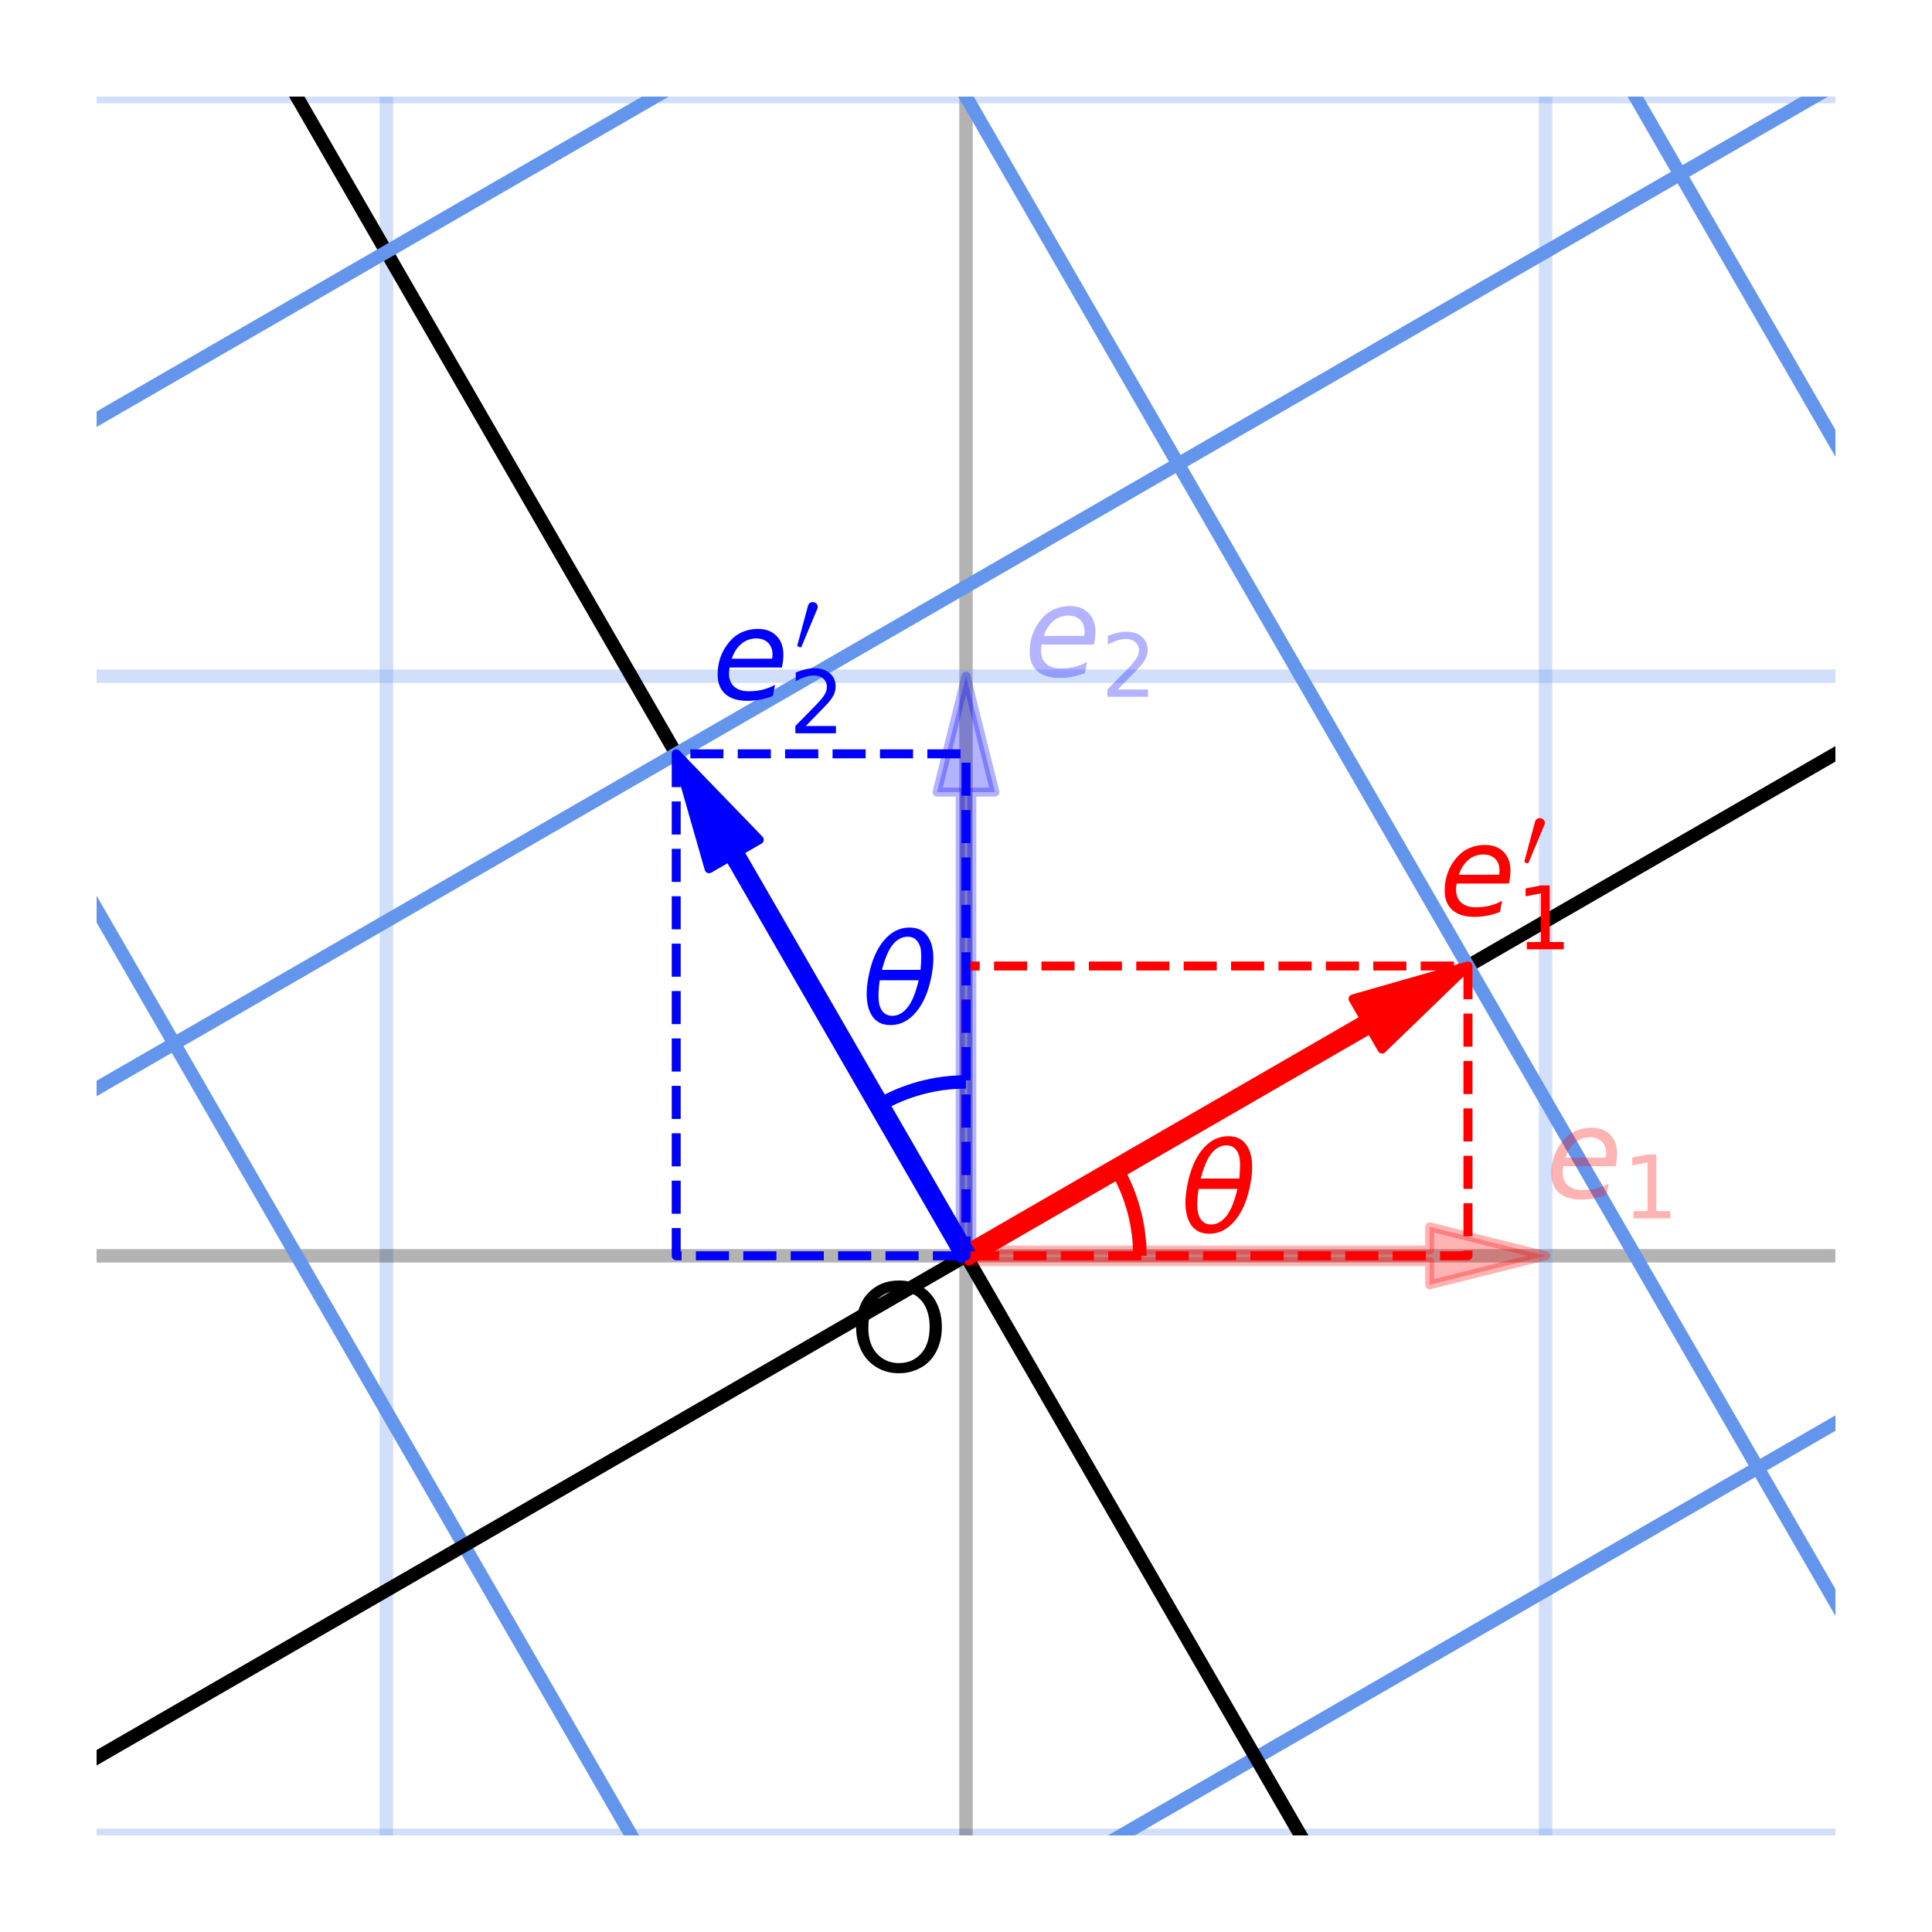 <?xml version="1.0" encoding="utf-8" standalone="no"?>
<!DOCTYPE svg PUBLIC "-//W3C//DTD SVG 1.1//EN"
  "http://www.w3.org/Graphics/SVG/1.1/DTD/svg11.dtd">
<!-- Created with matplotlib (https://matplotlib.org/) -->
<svg height="216pt" version="1.1" viewBox="0 0 216 216" width="216pt" xmlns="http://www.w3.org/2000/svg" xmlns:xlink="http://www.w3.org/1999/xlink">
 <defs>
  <style type="text/css">
*{stroke-linecap:butt;stroke-linejoin:round;}
  </style>
 </defs>
 <g id="figure_1">
  <g id="patch_1">
   <path d="M 0 216 
L 216 216 
L 216 0 
L 0 0 
z
" style="fill:#ffffff;"/>
  </g>
  <g id="axes_1">
   <g id="line2d_1">
    <path clip-path="url(#p73bc99fe96)" style="fill:none;stroke:#6495ed;stroke-linecap:square;stroke-opacity:0.3;stroke-width:1.5;"/>
   </g>
   <g id="line2d_2">
    <path clip-path="url(#p73bc99fe96)" style="fill:none;stroke:#6495ed;stroke-linecap:square;stroke-opacity:0.3;stroke-width:1.5;"/>
   </g>
   <g id="line2d_3">
    <path clip-path="url(#p73bc99fe96)" style="fill:none;stroke:#6495ed;stroke-linecap:square;stroke-opacity:0.3;stroke-width:1.5;"/>
   </g>
   <g id="line2d_4">
    <path clip-path="url(#p73bc99fe96)" style="fill:none;stroke:#6495ed;stroke-linecap:square;stroke-opacity:0.3;stroke-width:1.5;"/>
   </g>
   <g id="line2d_5">
    <path clip-path="url(#p73bc99fe96)" style="fill:none;stroke:#6495ed;stroke-linecap:square;stroke-opacity:0.3;stroke-width:1.5;"/>
   </g>
   <g id="line2d_6">
    <path clip-path="url(#p73bc99fe96)" style="fill:none;stroke:#6495ed;stroke-linecap:square;stroke-opacity:0.3;stroke-width:1.5;"/>
   </g>
   <g id="line2d_7">
    <path clip-path="url(#p73bc99fe96)" style="fill:none;stroke:#6495ed;stroke-linecap:square;stroke-opacity:0.3;stroke-width:1.5;"/>
   </g>
   <g id="line2d_8">
    <path clip-path="url(#p73bc99fe96)" style="fill:none;stroke:#6495ed;stroke-linecap:square;stroke-opacity:0.3;stroke-width:1.5;"/>
   </g>
   <g id="line2d_9">
    <path clip-path="url(#p73bc99fe96)" style="fill:none;stroke:#6495ed;stroke-linecap:square;stroke-opacity:0.3;stroke-width:1.5;"/>
   </g>
   <g id="line2d_10">
    <path clip-path="url(#p73bc99fe96)" style="fill:none;stroke:#6495ed;stroke-linecap:square;stroke-opacity:0.3;stroke-width:1.5;"/>
   </g>
   <g id="line2d_11">
    <path clip-path="url(#p73bc99fe96)" style="fill:none;stroke:#6495ed;stroke-linecap:square;stroke-opacity:0.3;stroke-width:1.5;"/>
   </g>
   <g id="line2d_12">
    <path clip-path="url(#p73bc99fe96)" style="fill:none;stroke:#6495ed;stroke-linecap:square;stroke-opacity:0.3;stroke-width:1.5;"/>
   </g>
   <g id="line2d_13">
    <path clip-path="url(#p73bc99fe96)" style="fill:none;stroke:#6495ed;stroke-linecap:square;stroke-opacity:0.3;stroke-width:1.5;"/>
   </g>
   <g id="line2d_14">
    <path clip-path="url(#p73bc99fe96)" style="fill:none;stroke:#6495ed;stroke-linecap:square;stroke-opacity:0.3;stroke-width:1.5;"/>
   </g>
   <g id="line2d_15">
    <path clip-path="url(#p73bc99fe96)" style="fill:none;stroke:#6495ed;stroke-linecap:square;stroke-opacity:0.3;stroke-width:1.5;"/>
   </g>
   <g id="line2d_16">
    <path clip-path="url(#p73bc99fe96)" style="fill:none;stroke:#6495ed;stroke-linecap:square;stroke-opacity:0.3;stroke-width:1.5;"/>
   </g>
   <g id="line2d_17">
    <path clip-path="url(#p73bc99fe96)" style="fill:none;stroke:#6495ed;stroke-linecap:square;stroke-opacity:0.3;stroke-width:1.5;"/>
   </g>
   <g id="line2d_18">
    <path clip-path="url(#p73bc99fe96)" style="fill:none;stroke:#6495ed;stroke-linecap:square;stroke-opacity:0.3;stroke-width:1.5;"/>
   </g>
   <g id="line2d_19">
    <path clip-path="url(#p73bc99fe96)" d="M -1 205.2 
L 36 205.2 
L 180 205.2 
L 217 205.2 
" style="fill:none;stroke:#6495ed;stroke-linecap:square;stroke-opacity:0.3;stroke-width:1.5;"/>
   </g>
   <g id="line2d_20">
    <path clip-path="url(#p73bc99fe96)" d="M 43.2 217 
L 43.2 212.4 
L 43.2 68.4 
L 43.2 -1 
" style="fill:none;stroke:#6495ed;stroke-linecap:square;stroke-opacity:0.3;stroke-width:1.5;"/>
   </g>
   <g id="line2d_21">
    <path clip-path="url(#p73bc99fe96)" d="M -1 140.4 
L 36 140.4 
L 180 140.4 
L 217 140.4 
" style="fill:none;stroke:#000000;stroke-linecap:square;stroke-opacity:0.3;stroke-width:1.5;"/>
   </g>
   <g id="line2d_22">
    <path clip-path="url(#p73bc99fe96)" d="M 108 217 
L 108 212.4 
L 108 68.4 
L 108 -1 
" style="fill:none;stroke:#000000;stroke-linecap:square;stroke-opacity:0.3;stroke-width:1.5;"/>
   </g>
   <g id="line2d_23">
    <path clip-path="url(#p73bc99fe96)" d="M -1 75.6 
L 36 75.6 
L 180 75.6 
L 217 75.6 
" style="fill:none;stroke:#6495ed;stroke-linecap:square;stroke-opacity:0.3;stroke-width:1.5;"/>
   </g>
   <g id="line2d_24">
    <path clip-path="url(#p73bc99fe96)" d="M 172.8 217 
L 172.8 212.4 
L 172.8 68.4 
L 172.8 -1 
" style="fill:none;stroke:#6495ed;stroke-linecap:square;stroke-opacity:0.3;stroke-width:1.5;"/>
   </g>
   <g id="line2d_25">
    <path clip-path="url(#p73bc99fe96)" d="M -1 10.8 
L 36 10.8 
L 180 10.8 
L 217 10.8 
" style="fill:none;stroke:#6495ed;stroke-linecap:square;stroke-opacity:0.3;stroke-width:1.5;"/>
   </g>
   <g id="line2d_26">
    <path clip-path="url(#p73bc99fe96)" style="fill:none;stroke:#6495ed;stroke-linecap:square;stroke-opacity:0.3;stroke-width:1.5;"/>
   </g>
   <g id="line2d_27">
    <path clip-path="url(#p73bc99fe96)" style="fill:none;stroke:#6495ed;stroke-linecap:square;stroke-opacity:0.3;stroke-width:1.5;"/>
   </g>
   <g id="line2d_28">
    <path clip-path="url(#p73bc99fe96)" style="fill:none;stroke:#6495ed;stroke-linecap:square;stroke-opacity:0.3;stroke-width:1.5;"/>
   </g>
   <g id="line2d_29">
    <path clip-path="url(#p73bc99fe96)" style="fill:none;stroke:#6495ed;stroke-linecap:square;stroke-opacity:0.3;stroke-width:1.5;"/>
   </g>
   <g id="line2d_30">
    <path clip-path="url(#p73bc99fe96)" style="fill:none;stroke:#6495ed;stroke-linecap:square;stroke-opacity:0.3;stroke-width:1.5;"/>
   </g>
   <g id="line2d_31">
    <path clip-path="url(#p73bc99fe96)" style="fill:none;stroke:#6495ed;stroke-linecap:square;stroke-opacity:0.3;stroke-width:1.5;"/>
   </g>
   <g id="line2d_32">
    <path clip-path="url(#p73bc99fe96)" style="fill:none;stroke:#6495ed;stroke-linecap:square;stroke-opacity:0.3;stroke-width:1.5;"/>
   </g>
   <g id="line2d_33">
    <path clip-path="url(#p73bc99fe96)" style="fill:none;stroke:#6495ed;stroke-linecap:square;stroke-opacity:0.3;stroke-width:1.5;"/>
   </g>
   <g id="line2d_34">
    <path clip-path="url(#p73bc99fe96)" style="fill:none;stroke:#6495ed;stroke-linecap:square;stroke-opacity:0.3;stroke-width:1.5;"/>
   </g>
   <g id="line2d_35">
    <path clip-path="url(#p73bc99fe96)" style="fill:none;stroke:#6495ed;stroke-linecap:square;stroke-opacity:0.3;stroke-width:1.5;"/>
   </g>
   <g id="line2d_36">
    <path clip-path="url(#p73bc99fe96)" style="fill:none;stroke:#6495ed;stroke-linecap:square;stroke-opacity:0.3;stroke-width:1.5;"/>
   </g>
   <g id="line2d_37">
    <path clip-path="url(#p73bc99fe96)" style="fill:none;stroke:#6495ed;stroke-linecap:square;stroke-opacity:0.3;stroke-width:1.5;"/>
   </g>
   <g id="line2d_38">
    <path clip-path="url(#p73bc99fe96)" style="fill:none;stroke:#6495ed;stroke-linecap:square;stroke-opacity:0.3;stroke-width:1.5;"/>
   </g>
   <g id="line2d_39">
    <path clip-path="url(#p73bc99fe96)" style="fill:none;stroke:#6495ed;stroke-linecap:square;stroke-opacity:0.3;stroke-width:1.5;"/>
   </g>
   <g id="line2d_40">
    <path clip-path="url(#p73bc99fe96)" style="fill:none;stroke:#6495ed;stroke-linecap:square;stroke-opacity:0.3;stroke-width:1.5;"/>
   </g>
   <g id="line2d_41">
    <path clip-path="url(#p73bc99fe96)" style="fill:none;stroke:#6495ed;stroke-linecap:square;stroke-width:1.5;"/>
   </g>
   <g id="line2d_42">
    <path clip-path="url(#p73bc99fe96)" style="fill:none;stroke:#6495ed;stroke-linecap:square;stroke-width:1.5;"/>
   </g>
   <g id="line2d_43">
    <path clip-path="url(#p73bc99fe96)" style="fill:none;stroke:#6495ed;stroke-linecap:square;stroke-width:1.5;"/>
   </g>
   <g id="line2d_44">
    <path clip-path="url(#p73bc99fe96)" style="fill:none;stroke:#6495ed;stroke-linecap:square;stroke-width:1.5;"/>
   </g>
   <g id="line2d_45">
    <path clip-path="url(#p73bc99fe96)" style="fill:none;stroke:#6495ed;stroke-linecap:square;stroke-width:1.5;"/>
   </g>
   <g id="line2d_46">
    <path clip-path="url(#p73bc99fe96)" style="fill:none;stroke:#6495ed;stroke-linecap:square;stroke-width:1.5;"/>
   </g>
   <g id="line2d_47">
    <path clip-path="url(#p73bc99fe96)" style="fill:none;stroke:#6495ed;stroke-linecap:square;stroke-width:1.5;"/>
   </g>
   <g id="line2d_48">
    <path clip-path="url(#p73bc99fe96)" style="fill:none;stroke:#6495ed;stroke-linecap:square;stroke-width:1.5;"/>
   </g>
   <g id="line2d_49">
    <path clip-path="url(#p73bc99fe96)" style="fill:none;stroke:#6495ed;stroke-linecap:square;stroke-width:1.5;"/>
   </g>
   <g id="line2d_50">
    <path clip-path="url(#p73bc99fe96)" style="fill:none;stroke:#6495ed;stroke-linecap:square;stroke-width:1.5;"/>
   </g>
   <g id="line2d_51">
    <path clip-path="url(#p73bc99fe96)" style="fill:none;stroke:#6495ed;stroke-linecap:square;stroke-width:1.5;"/>
   </g>
   <g id="line2d_52">
    <path clip-path="url(#p73bc99fe96)" style="fill:none;stroke:#6495ed;stroke-linecap:square;stroke-width:1.5;"/>
   </g>
   <g id="line2d_53">
    <path clip-path="url(#p73bc99fe96)" style="fill:none;stroke:#6495ed;stroke-linecap:square;stroke-width:1.5;"/>
   </g>
   <g id="line2d_54">
    <path clip-path="url(#p73bc99fe96)" style="fill:none;stroke:#6495ed;stroke-linecap:square;stroke-width:1.5;"/>
   </g>
   <g id="line2d_55">
    <path clip-path="url(#p73bc99fe96)" style="fill:none;stroke:#6495ed;stroke-linecap:square;stroke-width:1.5;"/>
   </g>
   <g id="line2d_56">
    <path clip-path="url(#p73bc99fe96)" style="fill:none;stroke:#6495ed;stroke-linecap:square;stroke-width:1.5;"/>
   </g>
   <g id="line2d_57">
    <path clip-path="url(#p73bc99fe96)" style="fill:none;stroke:#6495ed;stroke-linecap:square;stroke-width:1.5;"/>
   </g>
   <g id="line2d_58">
    <path clip-path="url(#p73bc99fe96)" d="M 2.576 217 
L -1 210.806 
" style="fill:none;stroke:#6495ed;stroke-linecap:square;stroke-width:1.5;"/>
   </g>
   <g id="line2d_59">
    <path clip-path="url(#p73bc99fe96)" d="M 104.925 217 
L 202.754 160.518 
L 217 152.293 
" style="fill:none;stroke:#6495ed;stroke-linecap:square;stroke-width:1.5;"/>
   </g>
   <g id="line2d_60">
    <path clip-path="url(#p73bc99fe96)" d="M 77.4 217 
L 15.882 110.446 
L -1 81.206 
" style="fill:none;stroke:#6495ed;stroke-linecap:square;stroke-width:1.5;"/>
   </g>
   <g id="line2d_61">
    <path clip-path="url(#p73bc99fe96)" d="M -1 203.331 
L 45.646 176.4 
L 170.354 104.4 
L 217 77.469 
" style="fill:none;stroke:#000000;stroke-linecap:square;stroke-width:1.5;"/>
   </g>
   <g id="line2d_62">
    <path clip-path="url(#p73bc99fe96)" d="M 152.225 217 
L 144 202.754 
L 72 78.046 
L 26.363 -1 
" style="fill:none;stroke:#000000;stroke-linecap:square;stroke-width:1.5;"/>
   </g>
   <g id="line2d_63">
    <path clip-path="url(#p73bc99fe96)" d="M -1 128.507 
L 13.246 120.282 
L 137.954 48.282 
L 217 2.644 
" style="fill:none;stroke:#6495ed;stroke-linecap:square;stroke-width:1.5;"/>
   </g>
   <g id="line2d_64">
    <path clip-path="url(#p73bc99fe96)" d="M 217 199.594 
L 200.118 170.354 
L 128.118 45.646 
L 101.187 -1 
" style="fill:none;stroke:#6495ed;stroke-linecap:square;stroke-width:1.5;"/>
   </g>
   <g id="line2d_65">
    <path clip-path="url(#p73bc99fe96)" d="M -1 53.682 
L 93.712 -1 
" style="fill:none;stroke:#6495ed;stroke-linecap:square;stroke-width:1.5;"/>
   </g>
   <g id="line2d_66">
    <path clip-path="url(#p73bc99fe96)" d="M 217 69.994 
L 184.237 13.246 
L 176.012 -1 
" style="fill:none;stroke:#6495ed;stroke-linecap:square;stroke-width:1.5;"/>
   </g>
   <g id="line2d_67">
    <path clip-path="url(#p73bc99fe96)" style="fill:none;stroke:#6495ed;stroke-linecap:square;stroke-width:1.5;"/>
   </g>
   <g id="line2d_68">
    <path clip-path="url(#p73bc99fe96)" style="fill:none;stroke:#6495ed;stroke-linecap:square;stroke-width:1.5;"/>
   </g>
   <g id="line2d_69">
    <path clip-path="url(#p73bc99fe96)" style="fill:none;stroke:#6495ed;stroke-linecap:square;stroke-width:1.5;"/>
   </g>
   <g id="line2d_70">
    <path clip-path="url(#p73bc99fe96)" style="fill:none;stroke:#6495ed;stroke-linecap:square;stroke-width:1.5;"/>
   </g>
   <g id="line2d_71">
    <path clip-path="url(#p73bc99fe96)" style="fill:none;stroke:#6495ed;stroke-linecap:square;stroke-width:1.5;"/>
   </g>
   <g id="line2d_72">
    <path clip-path="url(#p73bc99fe96)" style="fill:none;stroke:#6495ed;stroke-linecap:square;stroke-width:1.5;"/>
   </g>
   <g id="line2d_73">
    <path clip-path="url(#p73bc99fe96)" style="fill:none;stroke:#6495ed;stroke-linecap:square;stroke-width:1.5;"/>
   </g>
   <g id="line2d_74">
    <path clip-path="url(#p73bc99fe96)" style="fill:none;stroke:#6495ed;stroke-linecap:square;stroke-width:1.5;"/>
   </g>
   <g id="line2d_75">
    <path clip-path="url(#p73bc99fe96)" style="fill:none;stroke:#6495ed;stroke-linecap:square;stroke-width:1.5;"/>
   </g>
   <g id="line2d_76">
    <path clip-path="url(#p73bc99fe96)" style="fill:none;stroke:#6495ed;stroke-linecap:square;stroke-width:1.5;"/>
   </g>
   <g id="line2d_77">
    <path clip-path="url(#p73bc99fe96)" style="fill:none;stroke:#6495ed;stroke-linecap:square;stroke-width:1.5;"/>
   </g>
   <g id="line2d_78">
    <path clip-path="url(#p73bc99fe96)" style="fill:none;stroke:#6495ed;stroke-linecap:square;stroke-width:1.5;"/>
   </g>
   <g id="line2d_79">
    <path clip-path="url(#p73bc99fe96)" style="fill:none;stroke:#6495ed;stroke-linecap:square;stroke-width:1.5;"/>
   </g>
   <g id="line2d_80">
    <path clip-path="url(#p73bc99fe96)" style="fill:none;stroke:#6495ed;stroke-linecap:square;stroke-width:1.5;"/>
   </g>
   <g id="patch_2">
    <path clip-path="url(#p73bc99fe96)" d="M 172.8 140.4 
L 159.84 143.64 
L 159.84 141.048 
L 108 141.048 
L 108 139.752 
L 159.84 139.752 
L 159.84 137.16 
z
" style="fill:#ff0000;opacity:0.3;stroke:#ff0000;stroke-linejoin:miter;"/>
   </g>
   <g id="patch_3">
    <path clip-path="url(#p73bc99fe96)" d="M 108 75.6 
L 111.24 88.56 
L 108.648 88.56 
L 108.648 140.4 
L 107.352 140.4 
L 107.352 88.56 
L 104.76 88.56 
z
" style="fill:#0000ff;opacity:0.3;stroke:#0000ff;stroke-linejoin:miter;"/>
   </g>
   <g id="patch_4">
    <path clip-path="url(#p73bc99fe96)" d="M 164.118 108 
L 154.515 117.286 
L 153.219 115.041 
L 108.324 140.961 
L 107.676 139.839 
L 152.571 113.919 
L 151.275 111.674 
z
" style="fill:#ff0000;stroke:#ff0000;stroke-linejoin:miter;"/>
   </g>
   <g id="patch_5">
    <path clip-path="url(#p73bc99fe96)" d="M 75.6 84.282 
L 84.886 93.885 
L 82.641 95.181 
L 108.561 140.076 
L 107.439 140.724 
L 81.519 95.829 
L 79.274 97.125 
z
" style="fill:#0000ff;stroke:#0000ff;stroke-linejoin:miter;"/>
   </g>
   <g id="patch_6">
    <path clip-path="url(#p73bc99fe96)" d="M 108 140.4 
L 164.118 140.4 
L 164.118 108 
L 108 108 
z
" style="fill:none;stroke:#ff0000;stroke-dasharray:3.7,1.6;stroke-dashoffset:0;stroke-linejoin:miter;"/>
   </g>
   <g id="patch_7">
    <path clip-path="url(#p73bc99fe96)" d="M 108 140.4 
L 75.6 140.4 
L 75.6 84.282 
L 108 84.282 
z
" style="fill:none;stroke:#0000ff;stroke-dasharray:3.7,1.6;stroke-dashoffset:0;stroke-linejoin:miter;"/>
   </g>
   <g id="patch_8">
    <path clip-path="url(#p73bc99fe96)" d="M 127.44 140.4 
C 127.44 138.701 127.217 137.01 126.778 135.369 
C 126.338 133.728 125.685 132.151 124.836 130.68 
" style="fill:none;stroke:#ff0000;stroke-linejoin:miter;stroke-width:1.5;"/>
   </g>
   <g id="patch_9">
    <path clip-path="url(#p73bc99fe96)" d="M 108 120.96 
C 106.301 120.96 104.61 121.183 102.969 121.622 
C 101.328 122.062 99.751 122.715 98.28 123.564 
" style="fill:none;stroke:#0000ff;stroke-linejoin:miter;stroke-width:1.5;"/>
   </g>
   <g id="text_1">
    <!-- $e_1$ -->
    <defs>
     <path d="M 48.094 32.234 
Q 48.25 33.016 48.312 33.844 
Q 48.391 34.672 48.391 35.5 
Q 48.391 41.453 44.891 44.922 
Q 41.406 48.391 35.406 48.391 
Q 28.719 48.391 23.578 44.156 
Q 18.453 39.938 15.828 32.172 
z
M 55.906 25.203 
L 14.109 25.203 
Q 13.812 23.344 13.719 22.266 
Q 13.625 21.188 13.625 20.406 
Q 13.625 13.625 17.797 9.906 
Q 21.969 6.203 29.594 6.203 
Q 35.453 6.203 40.672 7.516 
Q 45.906 8.844 50.391 11.375 
L 48.688 2.484 
Q 43.844 0.531 38.688 -0.438 
Q 33.547 -1.422 28.219 -1.422 
Q 16.844 -1.422 10.719 4.016 
Q 4.594 9.469 4.594 19.484 
Q 4.594 28.031 7.641 35.375 
Q 10.688 42.719 16.609 48.484 
Q 20.406 52.094 25.656 54.047 
Q 30.906 56 36.812 56 
Q 46.094 56 51.578 50.438 
Q 57.078 44.875 57.078 35.5 
Q 57.078 33.25 56.781 30.688 
Q 56.5 28.125 55.906 25.203 
z
" id="DejaVuSans-Oblique-101"/>
     <path d="M 12.406 8.297 
L 28.516 8.297 
L 28.516 63.922 
L 10.984 60.406 
L 10.984 69.391 
L 28.422 72.906 
L 38.281 72.906 
L 38.281 8.297 
L 54.391 8.297 
L 54.391 0 
L 12.406 0 
z
" id="DejaVuSans-49"/>
    </defs>
    <g style="fill:#ff0000;opacity:0.3;" transform="translate(172.8 133.92)scale(0.14 -0.14)">
     <use xlink:href="#DejaVuSans-Oblique-101"/>
     <use transform="translate(61.523 -16.406)scale(0.7)" xlink:href="#DejaVuSans-49"/>
    </g>
   </g>
   <g id="text_2">
    <!-- $e_2$ -->
    <defs>
     <path d="M 19.188 8.297 
L 53.609 8.297 
L 53.609 0 
L 7.328 0 
L 7.328 8.297 
Q 12.938 14.109 22.625 23.891 
Q 32.328 33.688 34.812 36.531 
Q 39.547 41.844 41.422 45.531 
Q 43.312 49.219 43.312 52.781 
Q 43.312 58.594 39.234 62.25 
Q 35.156 65.922 28.609 65.922 
Q 23.969 65.922 18.812 64.312 
Q 13.672 62.703 7.812 59.422 
L 7.812 69.391 
Q 13.766 71.781 18.938 73 
Q 24.125 74.219 28.422 74.219 
Q 39.75 74.219 46.484 68.547 
Q 53.219 62.891 53.219 53.422 
Q 53.219 48.922 51.531 44.891 
Q 49.859 40.875 45.406 35.406 
Q 44.188 33.984 37.641 27.219 
Q 31.109 20.453 19.188 8.297 
z
" id="DejaVuSans-50"/>
    </defs>
    <g style="fill:#0000ff;opacity:0.3;" transform="translate(114.48 75.6)scale(0.14 -0.14)">
     <use xlink:href="#DejaVuSans-Oblique-101"/>
     <use transform="translate(61.523 -16.406)scale(0.7)" xlink:href="#DejaVuSans-50"/>
    </g>
   </g>
   <g id="text_3">
    <!-- O -->
    <defs>
     <path d="M 4.828 34.859 
Q 4.828 52.688 14.391 62.766 
Q 23.969 72.859 39.109 72.859 
Q 49.031 72.859 56.984 68.109 
Q 64.938 63.375 69.109 54.906 
Q 73.297 46.438 73.297 35.688 
Q 73.297 24.812 68.891 16.219 
Q 64.5 7.625 56.438 3.203 
Q 48.391 -1.219 39.062 -1.219 
Q 28.953 -1.219 20.984 3.656 
Q 13.031 8.547 8.922 16.984 
Q 4.828 25.438 4.828 34.859 
z
M 14.594 34.719 
Q 14.594 21.781 21.547 14.328 
Q 28.516 6.891 39.016 6.891 
Q 49.703 6.891 56.609 14.406 
Q 63.531 21.922 63.531 35.75 
Q 63.531 44.484 60.578 51 
Q 57.625 57.516 51.922 61.109 
Q 46.234 64.703 39.156 64.703 
Q 29.109 64.703 21.844 57.781 
Q 14.594 50.875 14.594 34.719 
z
" id="ArialMT-79"/>
    </defs>
    <g transform="translate(95.04 153.36)scale(0.14 -0.14)">
     <use xlink:href="#ArialMT-79"/>
    </g>
   </g>
   <g id="text_4">
    <!-- $e_1^\prime$ -->
    <defs>
     <path d="M 3.516 5.422 
Q 2.875 5.609 2.875 6.391 
L 15.094 51.812 
Q 15.672 53.656 17.078 54.781 
Q 18.5 55.906 20.312 55.906 
Q 22.656 55.906 24.438 54.359 
Q 26.219 52.828 26.219 50.484 
Q 26.219 49.469 25.688 48.188 
L 7.625 4.984 
Q 7.281 4.297 6.688 4.297 
Q 6.156 4.297 5 4.781 
Q 3.859 5.281 3.516 5.422 
z
" id="Cmsy10-48"/>
    </defs>
    <g style="fill:#ff0000;" transform="translate(160.878 102.388)scale(0.14 -0.14)">
     <use transform="translate(0 0.584)" xlink:href="#DejaVuSans-Oblique-101"/>
     <use transform="translate(66.173 38.866)scale(0.7)" xlink:href="#Cmsy10-48"/>
     <use transform="translate(61.523 -26.759)scale(0.7)" xlink:href="#DejaVuSans-49"/>
    </g>
   </g>
   <g id="text_5">
    <!-- $e_2^\prime$ -->
    <g style="fill:#0000ff;" transform="translate(79.592 78.236)scale(0.14 -0.14)">
     <use transform="translate(0 0.584)" xlink:href="#DejaVuSans-Oblique-101"/>
     <use transform="translate(66.173 38.866)scale(0.7)" xlink:href="#Cmsy10-48"/>
     <use transform="translate(61.523 -26.759)scale(0.7)" xlink:href="#DejaVuSans-50"/>
    </g>
   </g>
   <g id="text_6">
    <!-- $\theta$ -->
    <defs>
     <path d="M 45.516 34.672 
L 14.453 34.672 
Q 12.359 20.062 14.5 13.875 
Q 17.188 6.25 24.469 6.25 
Q 31.781 6.25 37.359 13.922 
Q 42.234 20.656 45.516 34.672 
z
M 47.016 42.969 
Q 48.344 56.844 46.625 61.719 
Q 43.953 69.438 36.766 69.438 
Q 29.297 69.438 23.828 61.812 
Q 19.531 55.672 16.156 42.969 
z
M 38.188 76.766 
Q 49.906 76.766 54.594 66.406 
Q 59.281 56.109 55.719 37.844 
Q 52.203 19.625 43.453 9.281 
Q 34.766 -1.125 23.047 -1.125 
Q 11.281 -1.125 6.641 9.281 
Q 2 19.625 5.516 37.844 
Q 9.078 56.109 17.719 66.406 
Q 26.422 76.766 38.188 76.766 
z
" id="DejaVuSans-Oblique-952"/>
    </defs>
    <g style="fill:#ff0000;" transform="translate(131.976 137.808)scale(0.14 -0.14)">
     <use transform="translate(0 0.234)" xlink:href="#DejaVuSans-Oblique-952"/>
    </g>
   </g>
   <g id="text_7">
    <!-- $\theta$ -->
    <g style="fill:#0000ff;" transform="translate(96.336 114.48)scale(0.14 -0.14)">
     <use transform="translate(0 0.234)" xlink:href="#DejaVuSans-Oblique-952"/>
    </g>
   </g>
  </g>
 </g>
 <defs>
  <clipPath id="p73bc99fe96">
   <rect height="194.4" width="194.4" x="10.8" y="10.8"/>
  </clipPath>
 </defs>
</svg>
